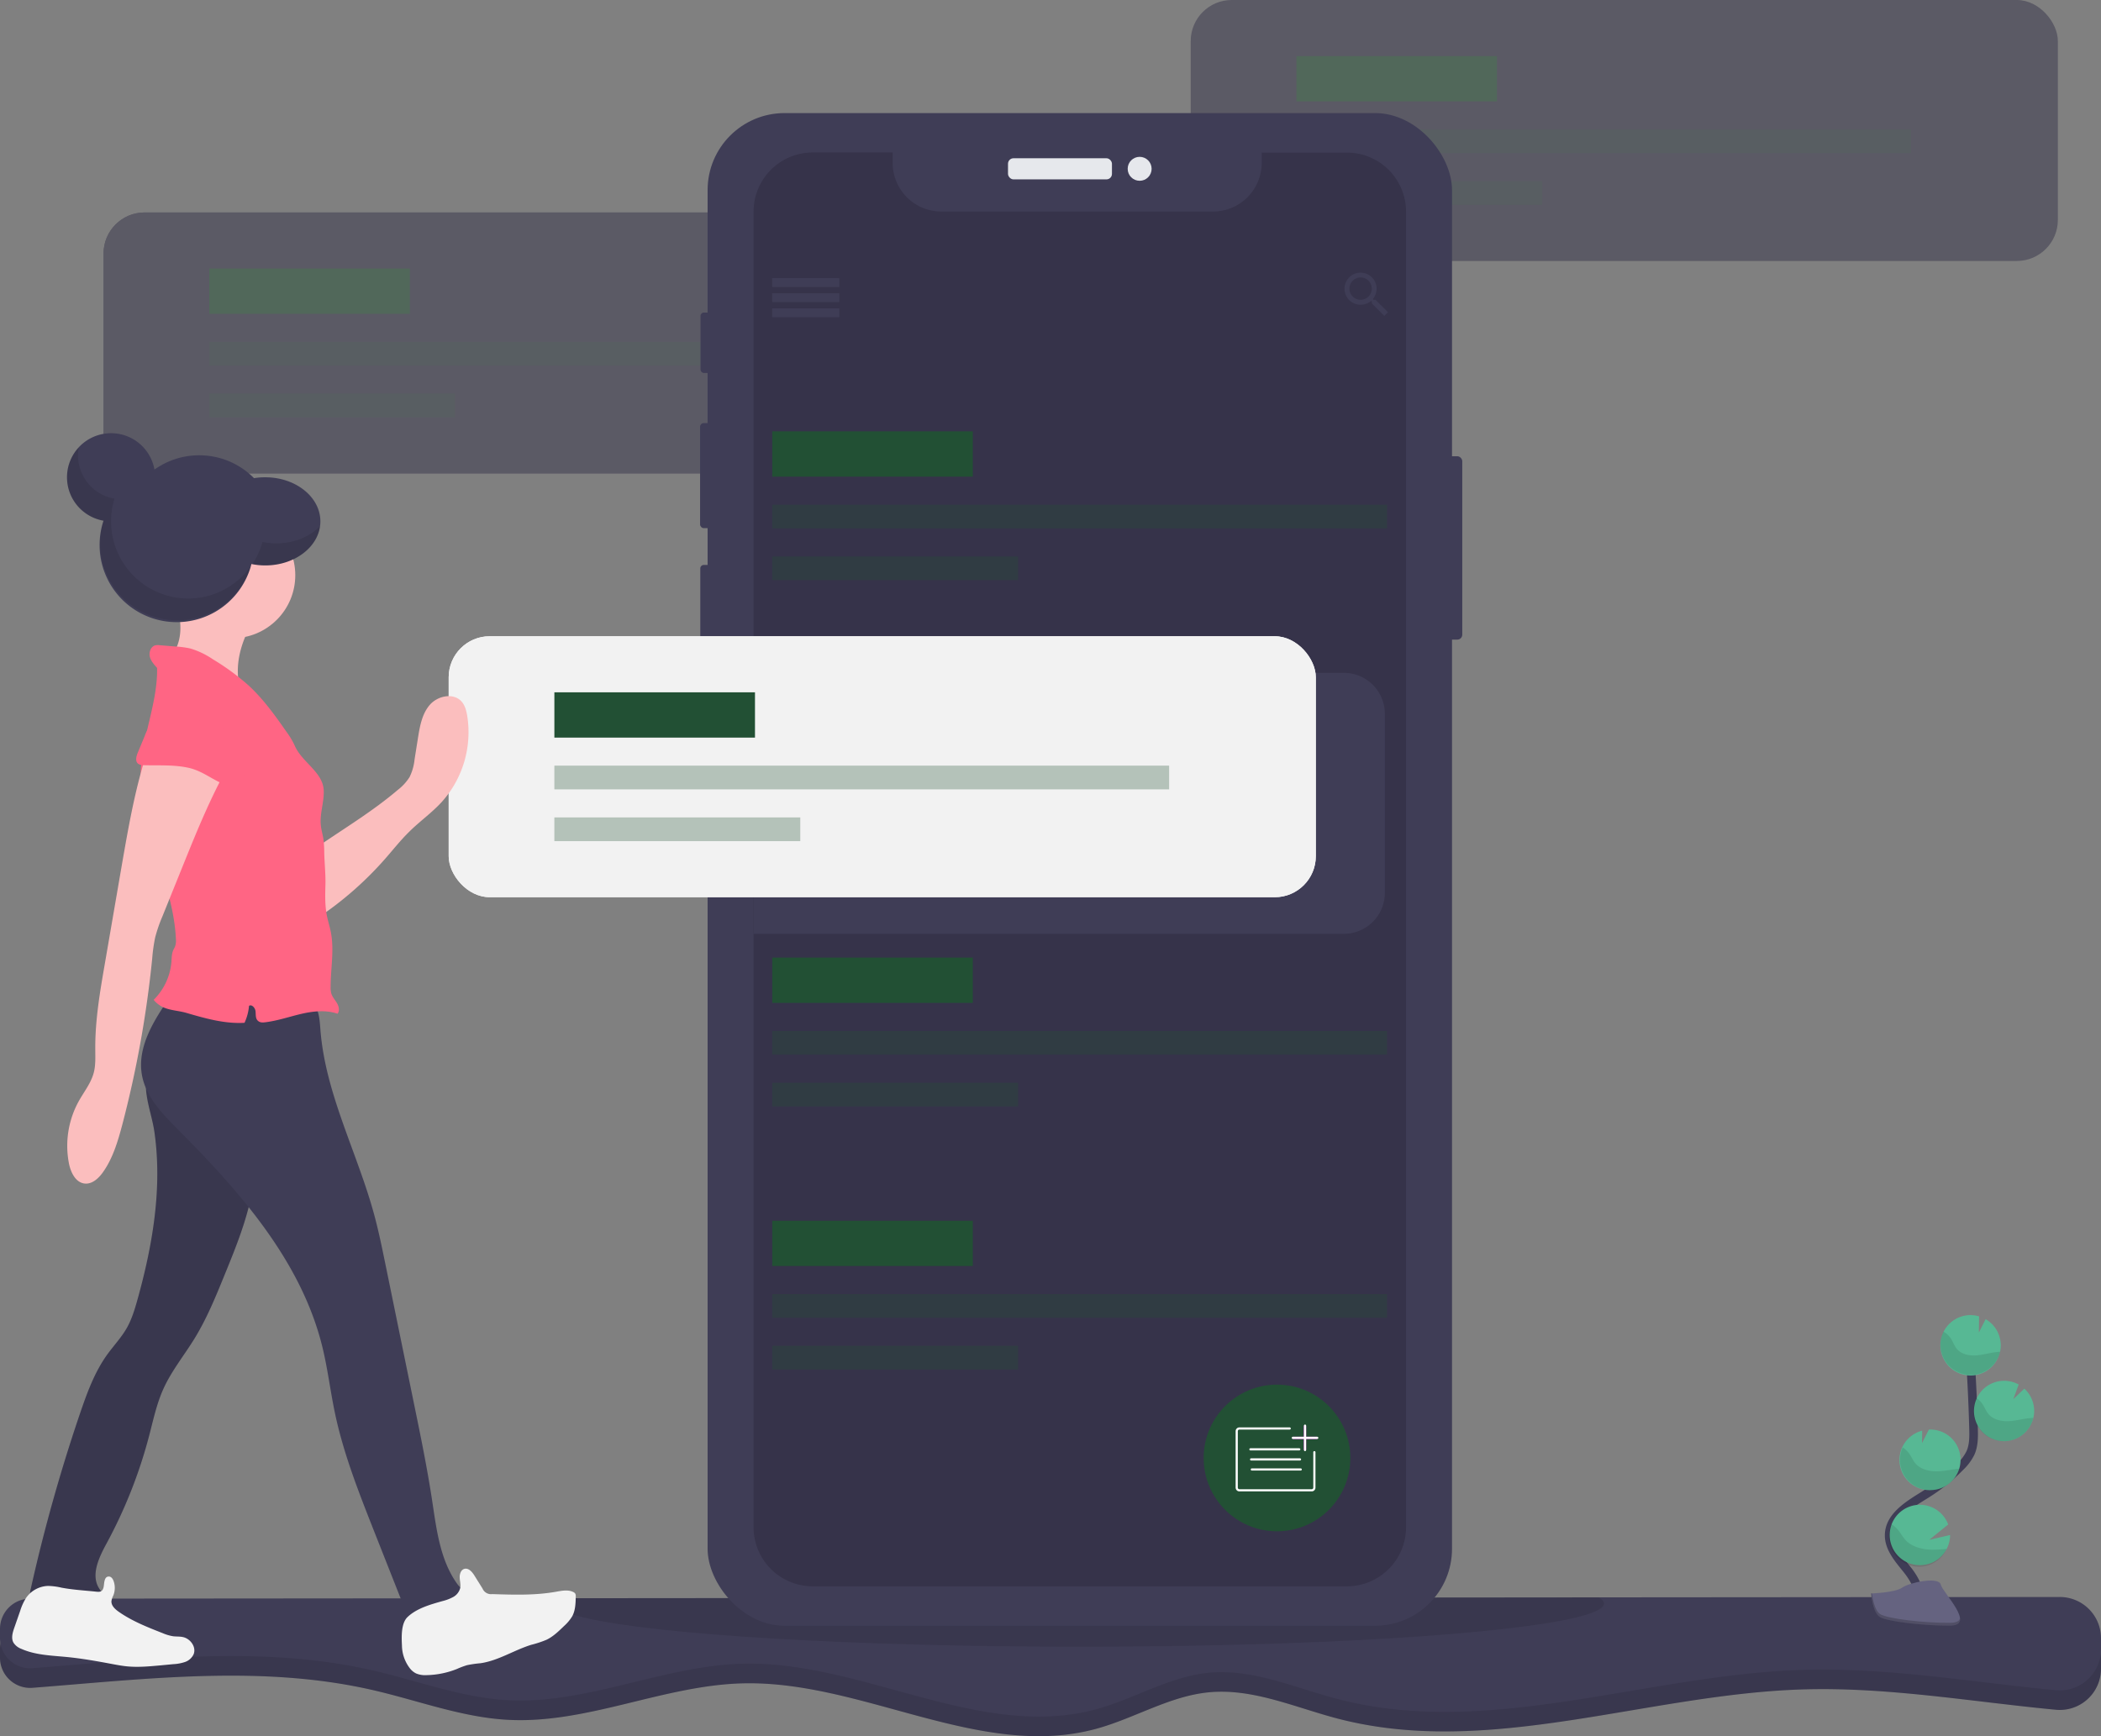 <svg id="ada6f7ae-8394-4767-8700-18704e9e9034" data-name="Layer 1" xmlns="http://www.w3.org/2000/svg" width="974" height="805.02" viewBox="0 0 974 805.02"><rect x="0" y="0" width="974" height="805.02" fill="#808080" stroke="none"/><title>note list</title><path d="M1087,816.24v5a19.11,19.11,0,0,1-20.91,19c-39.15-3.72-78.12-10.64-117.4-9.43-72.42,2.21-145.44,31.83-215.54,13.53-19.77-5.16-39.32-14.13-59.66-12.2-18.25,1.73-34.49,12.05-52.17,16.89C567.55,863.79,512.8,826.49,457.06,828c-36.74,1-71.92,18.89-108.62,16.9-21.27-1.14-41.53-8.92-62.28-13.71-51.66-11.94-104.86-5.27-158.09-1.13A14,14,0,0,1,113,816.13v-4.28a14,14,0,0,1,14-14l940.92-.76A19.11,19.11,0,0,1,1087,816.24Z" transform="translate(-113 -47.49)" fill="#3f3d56"/><path d="M1087,816.24v5a19.11,19.11,0,0,1-20.91,19c-39.15-3.72-78.12-10.64-117.4-9.43-72.42,2.21-145.44,31.83-215.54,13.53-19.77-5.16-39.32-14.13-59.66-12.2-18.25,1.73-34.49,12.05-52.17,16.89C567.55,863.79,512.8,826.49,457.06,828c-36.74,1-71.92,18.89-108.62,16.9-21.27-1.14-41.53-8.92-62.28-13.71-51.66-11.94-104.86-5.27-158.09-1.13A14,14,0,0,1,113,816.13v-4.28a14,14,0,0,1,14-14l940.92-.76A19.11,19.11,0,0,1,1087,816.24Z" transform="translate(-113 -47.49)" opacity="0.1"/><path d="M1087,807.1v5a20.39,20.39,0,0,1-.11,2.08,19.11,19.11,0,0,1-20.8,17c-39.15-3.73-78.12-10.65-117.4-9.44-72.42,2.22-145.44,31.84-215.54,13.53-19.77-5.16-39.32-14.13-59.66-12.2-18.25,1.73-34.49,12.05-52.17,16.9-53.77,14.72-108.52-22.58-164.26-21.08-36.74,1-71.92,18.89-108.62,16.91-21.27-1.15-41.53-8.92-62.28-13.72-51.65-11.93-104.86-5.26-158.09-1.12a14,14,0,0,1-14.86-11.5A13.7,13.7,0,0,1,113,807v-4.28a14,14,0,0,1,14-14l235.83-.19,481.81-.4,223.28-.18A19.11,19.11,0,0,1,1087,807.1Z" transform="translate(-113 -47.49)" fill="#3f3d56"/><path d="M856.59,791c0,2.21-4.36,4.33-12.4,6.32C812,805.27,721,811,613.59,811c-105.67,0-195.58-5.55-229-13.31-9-2.09-14-4.34-14-6.69,0-.82.6-1.63,1.78-2.43l481.81-.4C855.77,789.1,856.59,790,856.59,791Z" transform="translate(-113 -47.49)" opacity="0.1"/><g opacity="0.5"><rect x="552" width="402" height="121" rx="19.03" fill="#36334a"/><rect x="601" y="26" width="93" height="21" fill="#225034"/><rect x="601" y="60" width="285" height="11" fill="#225034" opacity="0.3"/><rect x="601" y="84" width="114" height="11" fill="#225034" opacity="0.3"/></g><g opacity="0.5"><rect x="48" y="98.51" width="402" height="121" rx="19.03" fill="#36334a"/><rect x="97" y="124.51" width="93" height="21" fill="#36334a"/><rect x="97" y="158.51" width="285" height="11" fill="#36334a"/><rect x="97" y="182.51" width="114" height="11" fill="#36334a"/><rect x="48" y="98.51" width="402" height="121" rx="19.03" fill="#36334a"/><rect x="97" y="124.51" width="93" height="21" fill="#225034"/><rect x="97" y="158.51" width="285" height="11" fill="#225034" opacity="0.3"/><rect x="97" y="182.51" width="114" height="11" fill="#225034" opacity="0.3"/></g><rect x="667.58" y="211.54" width="10.31" height="85.02" rx="2.29" fill="#3f3d56"/><rect x="324.76" y="144.93" width="5.79" height="27.99" rx="1.5" fill="#3f3d56"/><rect x="324.55" y="196.17" width="6.52" height="48.72" rx="1.69" fill="#3f3d56"/><rect x="324.65" y="261.94" width="6.21" height="49.14" rx="1.61" fill="#3f3d56"/><rect x="328.04" y="52.43" width="345.1" height="701.37" rx="35.69" fill="#3f3d56"/><rect x="467.3" y="73.38" width="48.19" height="9.79" rx="2.54" fill="#e6e8ec"/><circle cx="528.33" cy="78.27" r="5.55" fill="#e6e8ec"/><path d="M764.83,145.6v610A27.41,27.41,0,0,1,737.42,783H489.76a27.41,27.41,0,0,1-27.41-27.4v-610a27.41,27.41,0,0,1,27.41-27.41h37.06V123a22.58,22.58,0,0,0,22.57,22.57h126A22.57,22.57,0,0,0,697.91,123v-4.76h39.51A27.41,27.41,0,0,1,764.83,145.6Z" transform="translate(-113 -47.49)" fill="#36334a"/><rect x="358" y="129" width="31" height="4" fill="#3f3d56"/><rect x="358" y="136" width="31" height="4" fill="#3f3d56"/><rect x="358" y="143" width="31" height="4" fill="#3f3d56"/><rect x="358" y="129" width="31" height="4" fill="#3f3d56"/><rect x="358" y="136" width="31" height="4" fill="#3f3d56"/><rect x="358" y="143" width="31" height="4" fill="#3f3d56"/><path d="M750.66,186.49h-.91l-.35-.29a7.61,7.61,0,0,0,1.78-4.89,7.44,7.44,0,1,0-7.4,7.48,7.73,7.73,0,0,0,4.88-1.78l.34.29v.92l5.74,5.75,1.72-1.72Zm-6.88,0a5.18,5.18,0,1,1,5.16-5.18A5.15,5.15,0,0,1,743.78,186.49Z" transform="translate(-113 -47.49)" fill="#3f3d56"/><rect x="358" y="200" width="93" height="21" fill="#225034"/><rect x="358" y="234" width="285" height="11" fill="#225034" opacity="0.3"/><rect x="358" y="258" width="114" height="11" fill="#225034" opacity="0.3"/><rect x="358" y="444" width="93" height="21" fill="#225034"/><rect x="358" y="478" width="285" height="11" fill="#225034" opacity="0.3"/><rect x="358" y="502" width="114" height="11" fill="#225034" opacity="0.3"/><rect x="358" y="566" width="93" height="21" fill="#225034"/><rect x="358" y="600" width="285" height="11" fill="#225034" opacity="0.3"/><rect x="358" y="624" width="114" height="11" fill="#225034" opacity="0.3"/><circle cx="592" cy="676" r="34" fill="#225034"/><path d="M722.33,720.81v16.43a1.25,1.25,0,0,1-1.25,1.25h-33.5a1.25,1.25,0,0,1-1.25-1.25V711.07a1.25,1.25,0,0,1,1.25-1.25h23.31" transform="translate(-113 -47.49)" fill="none" stroke="#fff" stroke-linecap="round" stroke-miterlimit="10"/><line x1="579.67" y1="672" x2="602.33" y2="672" fill="none" stroke="#fff" stroke-linecap="round" stroke-miterlimit="10"/><line x1="580" y1="676.67" x2="602.67" y2="676.67" fill="none" stroke="#fff" stroke-linecap="round" stroke-miterlimit="10"/><line x1="580.33" y1="681.33" x2="603" y2="681.33" fill="none" stroke="#fff" stroke-linecap="round" stroke-miterlimit="10"/><line x1="605" y1="661" x2="605" y2="672.33" fill="none" stroke="#f0f" stroke-miterlimit="10"/><line x1="610.67" y1="666.67" x2="599.33" y2="666.67" fill="none" stroke="#f0f" stroke-miterlimit="10"/><line x1="605" y1="661" x2="605" y2="672.33" fill="none" stroke="#fff" stroke-linecap="round" stroke-miterlimit="10"/><line x1="610.67" y1="666.67" x2="599.33" y2="666.67" fill="none" stroke="#fff" stroke-linecap="round" stroke-miterlimit="10"/><path d="M1001.6,792.66c3-5.51-.4-12.27-4.29-17.18s-8.61-10-8.51-16.29c.15-9,9.7-14.31,17.33-19.09a84,84,0,0,0,15.56-12.51,22.8,22.8,0,0,0,4.78-6.4c1.58-3.52,1.54-7.52,1.44-11.37q-.51-19.26-1.91-38.49" transform="translate(-113 -47.49)" fill="none" stroke="#3f3d56" stroke-miterlimit="10" stroke-width="4"/><path d="M1040.51,670.63a14,14,0,0,0-7-11.5l-3.14,6.22.1-7.53a14.22,14.22,0,0,0-4.63-.56,14,14,0,1,0,14.68,13.37Z" transform="translate(-113 -47.49)" fill="#57b894"/><path d="M1015.48,765.62a14,14,0,1,1,.68-11.3l-8.77,7.13,9.65-2.23A14,14,0,0,1,1015.48,765.62Z" transform="translate(-113 -47.49)" fill="#57b894"/><path d="M1008.55,738.37a14,14,0,0,1-4.45-27.53l-.08,5.78,3.18-6.29h0a14,14,0,0,1,14.67,13.36,13.84,13.84,0,0,1-.6,4.79A14,14,0,0,1,1008.55,738.37Z" transform="translate(-113 -47.49)" fill="#57b894"/><path d="M1042.62,715.7a14,14,0,1,1,6.21-26.27l-2.48,6.8,5.1-4.9A14,14,0,0,1,1056,701a13.79,13.79,0,0,1-.35,3.87A14,14,0,0,1,1042.62,715.7Z" transform="translate(-113 -47.49)" fill="#57b894"/><path d="M1038.62,674.37c-3.24.35-6.39,1.36-9.64,1.56s-6.82-.57-8.88-3.1c-1.1-1.36-1.66-3.08-2.59-4.57a10,10,0,0,0-3.54-3.33,14,14,0,1,0,26.24,9.32Q1039.42,674.28,1038.62,674.37Z" transform="translate(-113 -47.49)" opacity="0.1"/><path d="M1042.62,715.7a14,14,0,0,1-13.35-20,10.37,10.37,0,0,1,2.82,2.82c1,1.51,1.61,3.26,2.78,4.64,2.19,2.57,5.92,3.41,9.31,3.26s6.66-1.12,10-1.43c.47,0,.94-.07,1.42-.08A14,14,0,0,1,1042.62,715.7Z" transform="translate(-113 -47.49)" opacity="0.1"/><path d="M1008.55,738.37a14,14,0,0,1-13.46-19.76,11.48,11.48,0,0,1,3,2.85c1.09,1.54,1.77,3.32,3.05,4.74,2.37,2.63,6.35,3.56,9.93,3.48s6.83-.93,10.28-1.2A14,14,0,0,1,1008.55,738.37Z" transform="translate(-113 -47.49)" opacity="0.1"/><path d="M1015.48,765.62a14,14,0,0,1-25.59-11.45,13.84,13.84,0,0,1,3.08,2.75c1.34,1.62,2.22,3.47,3.76,5,2.87,2.82,7.5,4,11.63,4.09A60,60,0,0,0,1015.48,765.62Z" transform="translate(-113 -47.49)" opacity="0.1"/><path d="M980.43,786.31s11.08-.34,14.42-2.72,17-5.21,17.86-1.4,16.65,19,4.15,19.06-29.06-1.94-32.4-4S980.43,786.31,980.43,786.31Z" transform="translate(-113 -47.49)" fill="#656380"/><path d="M1017.08,799.93c-12.51.1-29.06-1.95-32.39-4-2.54-1.55-3.55-7.09-3.89-9.65h-.37s.7,8.94,4,11,19.89,4.07,32.4,4c3.61,0,4.85-1.31,4.78-3.21C1021.14,799.19,1019.77,799.9,1017.08,799.93Z" transform="translate(-113 -47.49)" opacity="0.2"/><path d="M755,378.52v82.94a19,19,0,0,1-19,19H462.35v-121H736A19,19,0,0,1,755,378.52Z" transform="translate(-113 -47.49)" fill="#3f3d56"/><rect x="208" y="295" width="402" height="121" rx="19.03" fill="#f2f2f2"/><rect x="208" y="295" width="402" height="121" rx="19.03" fill="#f2f2f2"/><rect x="257" y="321" width="93" height="21" fill="#225034"/><rect x="257" y="355" width="285" height="11" fill="#225034" opacity="0.3"/><rect x="257" y="379" width="114" height="11" fill="#225034" opacity="0.3"/><circle cx="92.34" cy="246.84" r="35.75" fill="#3f3d56"/><path d="M184.6,572.43c3.69,25.89-.81,52.29-7.82,77.48-1.31,4.69-2.72,9.42-5.17,13.63s-5.86,7.83-8.74,11.79c-6,8.26-9.52,18-12.81,27.64a779.65,779.65,0,0,0-22.82,81.32,5.57,5.57,0,0,0,0,3.47c.87,2,3.51,2.26,5.68,2.25l28.06-.15c1-1.92-.85-4-2-5.84-4-6.22-.16-14.3,3.37-20.81a223.74,223.74,0,0,0,19.78-50c1.92-7.33,3.48-14.82,6.6-21.73,3.77-8.38,9.68-15.59,14.48-23.43,5.58-9.11,9.65-19,13.69-28.93,5.64-13.78,11.33-27.73,13.55-42.45,2.09-13.82,1.06-27.9-.3-41.81a2.64,2.64,0,0,0-3.06-3l-37.65-1.94c-7.76-.4-9.6-2.1-8.42,5.52C181.84,561.13,183.78,566.67,184.6,572.43Z" transform="translate(-113 -47.49)" fill="#3f3d56"/><path d="M184.6,572.43c3.69,25.89-.81,52.29-7.82,77.48-1.31,4.69-2.72,9.42-5.17,13.63s-5.86,7.83-8.74,11.79c-6,8.26-9.52,18-12.81,27.64a779.65,779.65,0,0,0-22.82,81.32,5.57,5.57,0,0,0,0,3.47c.87,2,3.51,2.26,5.68,2.25l28.06-.15c1-1.92-.85-4-2-5.84-4-6.22-.16-14.3,3.37-20.81a223.74,223.74,0,0,0,19.78-50c1.92-7.33,3.48-14.82,6.6-21.73,3.77-8.38,9.68-15.59,14.48-23.43,5.58-9.11,9.65-19,13.69-28.93,5.64-13.78,11.33-27.73,13.55-42.45,2.09-13.82,1.06-27.9-.3-41.81a2.64,2.64,0,0,0-3.06-3l-37.65-1.94c-7.76-.4-9.6-2.1-8.42,5.52C181.84,561.13,183.78,566.67,184.6,572.43Z" transform="translate(-113 -47.49)" opacity="0.1"/><path d="M192,509.48c-7.65,11-15.67,23.66-13.13,36.83,1.93,10,9.55,17.75,16.74,25,28.74,28.86,57,60.92,66.78,100.47,2.52,10.22,3.74,20.71,5.91,31,3.94,18.7,11,36.58,18,54.35l18.72,47.38a28.36,28.36,0,0,0,27.1-18c-2.46-.19-5.67-2.57-7.11-4.57-8-11.07-9.64-25.31-11.69-38.81-2.27-14.92-5.3-29.72-8.34-44.51L291.58,633.2c-1.55-7.55-3.1-15.11-5.12-22.54-7.82-28.83-22.64-56-24.93-85.81-.34-4.38-.55-9.19-3.52-12.44-3.12-3.43-8.24-4-12.87-4.27C226.41,506.9,210.25,505.07,192,509.48Z" transform="translate(-113 -47.49)" fill="#3f3d56"/><path d="M141.47,783.62a29.86,29.86,0,0,0-6.22-.8,12.92,12.92,0,0,0-10.16,5.55,25.25,25.25,0,0,0-2.73,6l-2.71,7.78c-.8,2.28-1.58,4.91-.39,7A7.42,7.42,0,0,0,122.9,812c6.56,2.92,13.95,3.08,21.1,3.78,6.94.68,13.82,1.9,20.67,3.19,2.36.44,4.71.89,7.1,1.13,5.34.54,10.72,0,16.06-.48l5.51-.53a19.84,19.84,0,0,0,5.42-1,6.83,6.83,0,0,0,4-3.59c1.36-3.37-1.56-7.36-5.13-8-1.45-.29-2.95-.16-4.42-.35a20.88,20.88,0,0,1-4.84-1.45c-7.05-2.77-14.17-5.57-20.37-9.93-1.72-1.21-3.52-2.9-3.33-5a10.19,10.19,0,0,1,.89-2.59,9.46,9.46,0,0,0,.08-6.69c-.34-.92-1-1.89-1.93-2-2.64-.32-2.32,3.53-2.71,5-.53,2-1.49,2.18-3.37,2C152.23,784.91,146.83,784.64,141.47,783.62Z" transform="translate(-113 -47.49)" fill="#f2f2f2"/><path d="M299.34,810.45a17.65,17.65,0,0,0,3.82,10.75,8.36,8.36,0,0,0,2.72,2.19,10.92,10.92,0,0,0,4.95.79,40.05,40.05,0,0,0,13.89-2.81,39.7,39.7,0,0,1,4.8-1.81,53.88,53.88,0,0,1,6.24-.9c8.27-1.19,15.53-6.07,23.52-8.54a49.45,49.45,0,0,0,7-2.3c3.16-1.49,5.72-4,8.23-6.43a19.89,19.89,0,0,0,3.78-4.52c1.47-2.74,1.56-6,1.62-9.1a2.59,2.59,0,0,0-.24-1.41,2.1,2.1,0,0,0-.9-.71c-2.43-1.2-5.31-.6-8-.13-9.72,1.73-19.67,1.41-29.54,1.09a4.29,4.29,0,0,1-4.54-2.59l-3.75-6c-1.07-1.72-2.77-3.69-4.71-3.1-1.55.47-2.18,2.37-2.12,4s.56,3.25.25,4.84a6.61,6.61,0,0,1-3.2,4.16,20.44,20.44,0,0,1-5,1.92c-5.52,1.56-11.94,3.33-16.21,7.39C298.86,800.15,299.15,806.6,299.34,810.45Z" transform="translate(-113 -47.49)" fill="#f2f2f2"/><path d="M297.4,413.75a23.17,23.17,0,0,0,5.46-5.94,24.21,24.21,0,0,0,2.33-8.21l1.57-9.92c.87-5.47,1.89-11.26,5.54-15.43s10.92-5.66,14.63-1.54c1.62,1.79,2.26,4.25,2.66,6.64a48.34,48.34,0,0,1-11.82,40c-4.49,4.92-10,8.83-14.75,13.48-4.14,4-7.73,8.59-11.55,12.94A159.42,159.42,0,0,1,260,473.27c.14-7.44,1.09-15.42,0-22.81-.81-5.34-3-8.22,2.17-11.71C274.17,430.59,286.28,423.21,297.4,413.75Z" transform="translate(-113 -47.49)" fill="#fbbebe"/><path d="M196.56,340.57c-.39,5.32-2.6,10.76-7,13.83q18.69,6.54,36.87,14.42c-2.34-2.25-3.05-5.7-3.16-8.94-.31-8.47,2.62-16.8,6.9-24.1a5.85,5.85,0,0,0,1.13-3.18c-.14-2.36-2.94-3.45-5.24-4a128.86,128.86,0,0,0-23.92-3.47c-3.45-.11-7.54-1.2-6.76,3.19C196.12,332.42,196.87,336.42,196.56,340.57Z" transform="translate(-113 -47.49)" fill="#fbbebe"/><circle cx="107.66" cy="266.7" r="29.23" fill="#fbbebe"/><path d="M249.6,393.14a35.36,35.36,0,0,0-3.71-6.22c-5.3-7.61-10.74-15.21-17.54-21.51a109.19,109.19,0,0,0-16.65-12.23,37.79,37.79,0,0,0-10.42-5,40.77,40.77,0,0,0-6.69-.91l-7.59-.62a6.21,6.21,0,0,0-2,.06c-2.06.52-3,3.08-2.56,5.15s2,3.75,3.38,5.32c.34,15.49-6.55,30.77-7.48,46.24-1.63,27,14.88,52.21,16.2,79.28a8.55,8.55,0,0,1-.38,3.63c-.22.56-.55,1.07-.8,1.62-.78,1.7-.75,3.63-.89,5.5a27.94,27.94,0,0,1-8.23,17.62,12.23,12.23,0,0,0,4.64,3.54c3.19,1.39,7,1.51,10.39,2.48,8.84,2.58,17.9,5.18,27.09,4.63a23.9,23.9,0,0,0,2.09-7.87c1.3-.81,2.8.92,3,2.44s-.09,3.29,1,4.39,2.47.93,3.8.76c5.61-.71,11-2.6,16.5-3.87s11.38-1.88,16.73-.06c1.08-1.37.62-3.4-.26-4.9s-2.13-2.82-2.63-4.49a10.08,10.08,0,0,1-.32-2.95c0-8.55,1.76-17.19.09-25.58-.49-2.46-1.27-4.86-1.77-7.33-1-4.79-.85-9.73-.72-14.62s-.46-10.18-.56-15.14a48.29,48.29,0,0,0-.4-6.13c-.34-2.13-1-4.21-1.18-6.36-.54-5.46,1.66-10.88,1.33-16.36C262.51,405.33,252.84,400.81,249.6,393.14Z" transform="translate(-113 -47.49)" fill="#ff6584"/><path d="M183.63,389.22c-7.08,18.78-10.54,38.7-14,58.48l-8,46.46c-2.27,13.13-4.55,26.34-4.46,39.66,0,3.74.24,7.55-.74,11.16-1.28,4.74-4.46,8.69-6.87,13a42.78,42.78,0,0,0-4.6,28.93c.82,4.15,3.06,8.86,7.27,9.34,3.46.38,6.45-2.37,8.47-5.21,4.64-6.51,6.94-14.37,9-22.11a500.11,500.11,0,0,0,13.87-77.09,75.06,75.06,0,0,1,1.39-9.8,69.54,69.54,0,0,1,3.38-9.76q4.59-11.38,9.19-22.76c7.07-17.53,14.18-35.14,23.89-51.36-9.6-2.76-19.59-6-29.19-8.73C189.46,388.61,186.49,389.1,183.63,389.22Z" transform="translate(-113 -47.49)" fill="#fbbebe"/><path d="M200.27,403.46c-6.72-1.45-13.67-1-20.53-1.17a4.43,4.43,0,0,1-2.76-.72c-1.39-1.19-.8-3.42-.1-5.11l3.32-8a11.64,11.64,0,0,1,2.66-4.42c1.69-1.5,4.07-1.87,6.31-2.14,7.29-.84,14.79-1.12,21.86.85s13.72,6.45,16.88,13.08c1.32,2.76,1.93,6.24.18,8.75-2.6,3.73-8.43,7.9-12.78,5.86C210.1,408,206.11,404.73,200.27,403.46Z" transform="translate(-113 -47.49)" fill="#ff6584"/><path d="M236,268.79a29.52,29.52,0,0,0-16.28,4.69,35.75,35.75,0,0,0-35.1-8.22A20.43,20.43,0,1,0,161,288.91,35.75,35.75,0,1,0,229.57,309a32,32,0,0,0,6.41.65c14.1,0,25.54-9.15,25.54-20.43S250.08,268.79,236,268.79Z" transform="translate(-113 -47.49)" fill="#3f3d56"/><path d="M241.09,299.43a31.1,31.1,0,0,1-6.41-.65A35.57,35.57,0,0,1,230,309.07a32.11,32.11,0,0,0,6,.58c13.18,0,24-8,25.39-18.24C256.7,296.29,249.35,299.43,241.09,299.43Z" transform="translate(-113 -47.49)" opacity="0.1"/><path d="M200.23,325a35.8,35.8,0,0,1-34.18-46.28,20.43,20.43,0,0,1-16.89-20.12,20.09,20.09,0,0,1,.33-3.66,20.43,20.43,0,0,0,11.46,34,35.75,35.75,0,0,0,68.29,21.18A35.68,35.68,0,0,1,200.23,325Z" transform="translate(-113 -47.49)" opacity="0.1"/></svg>
